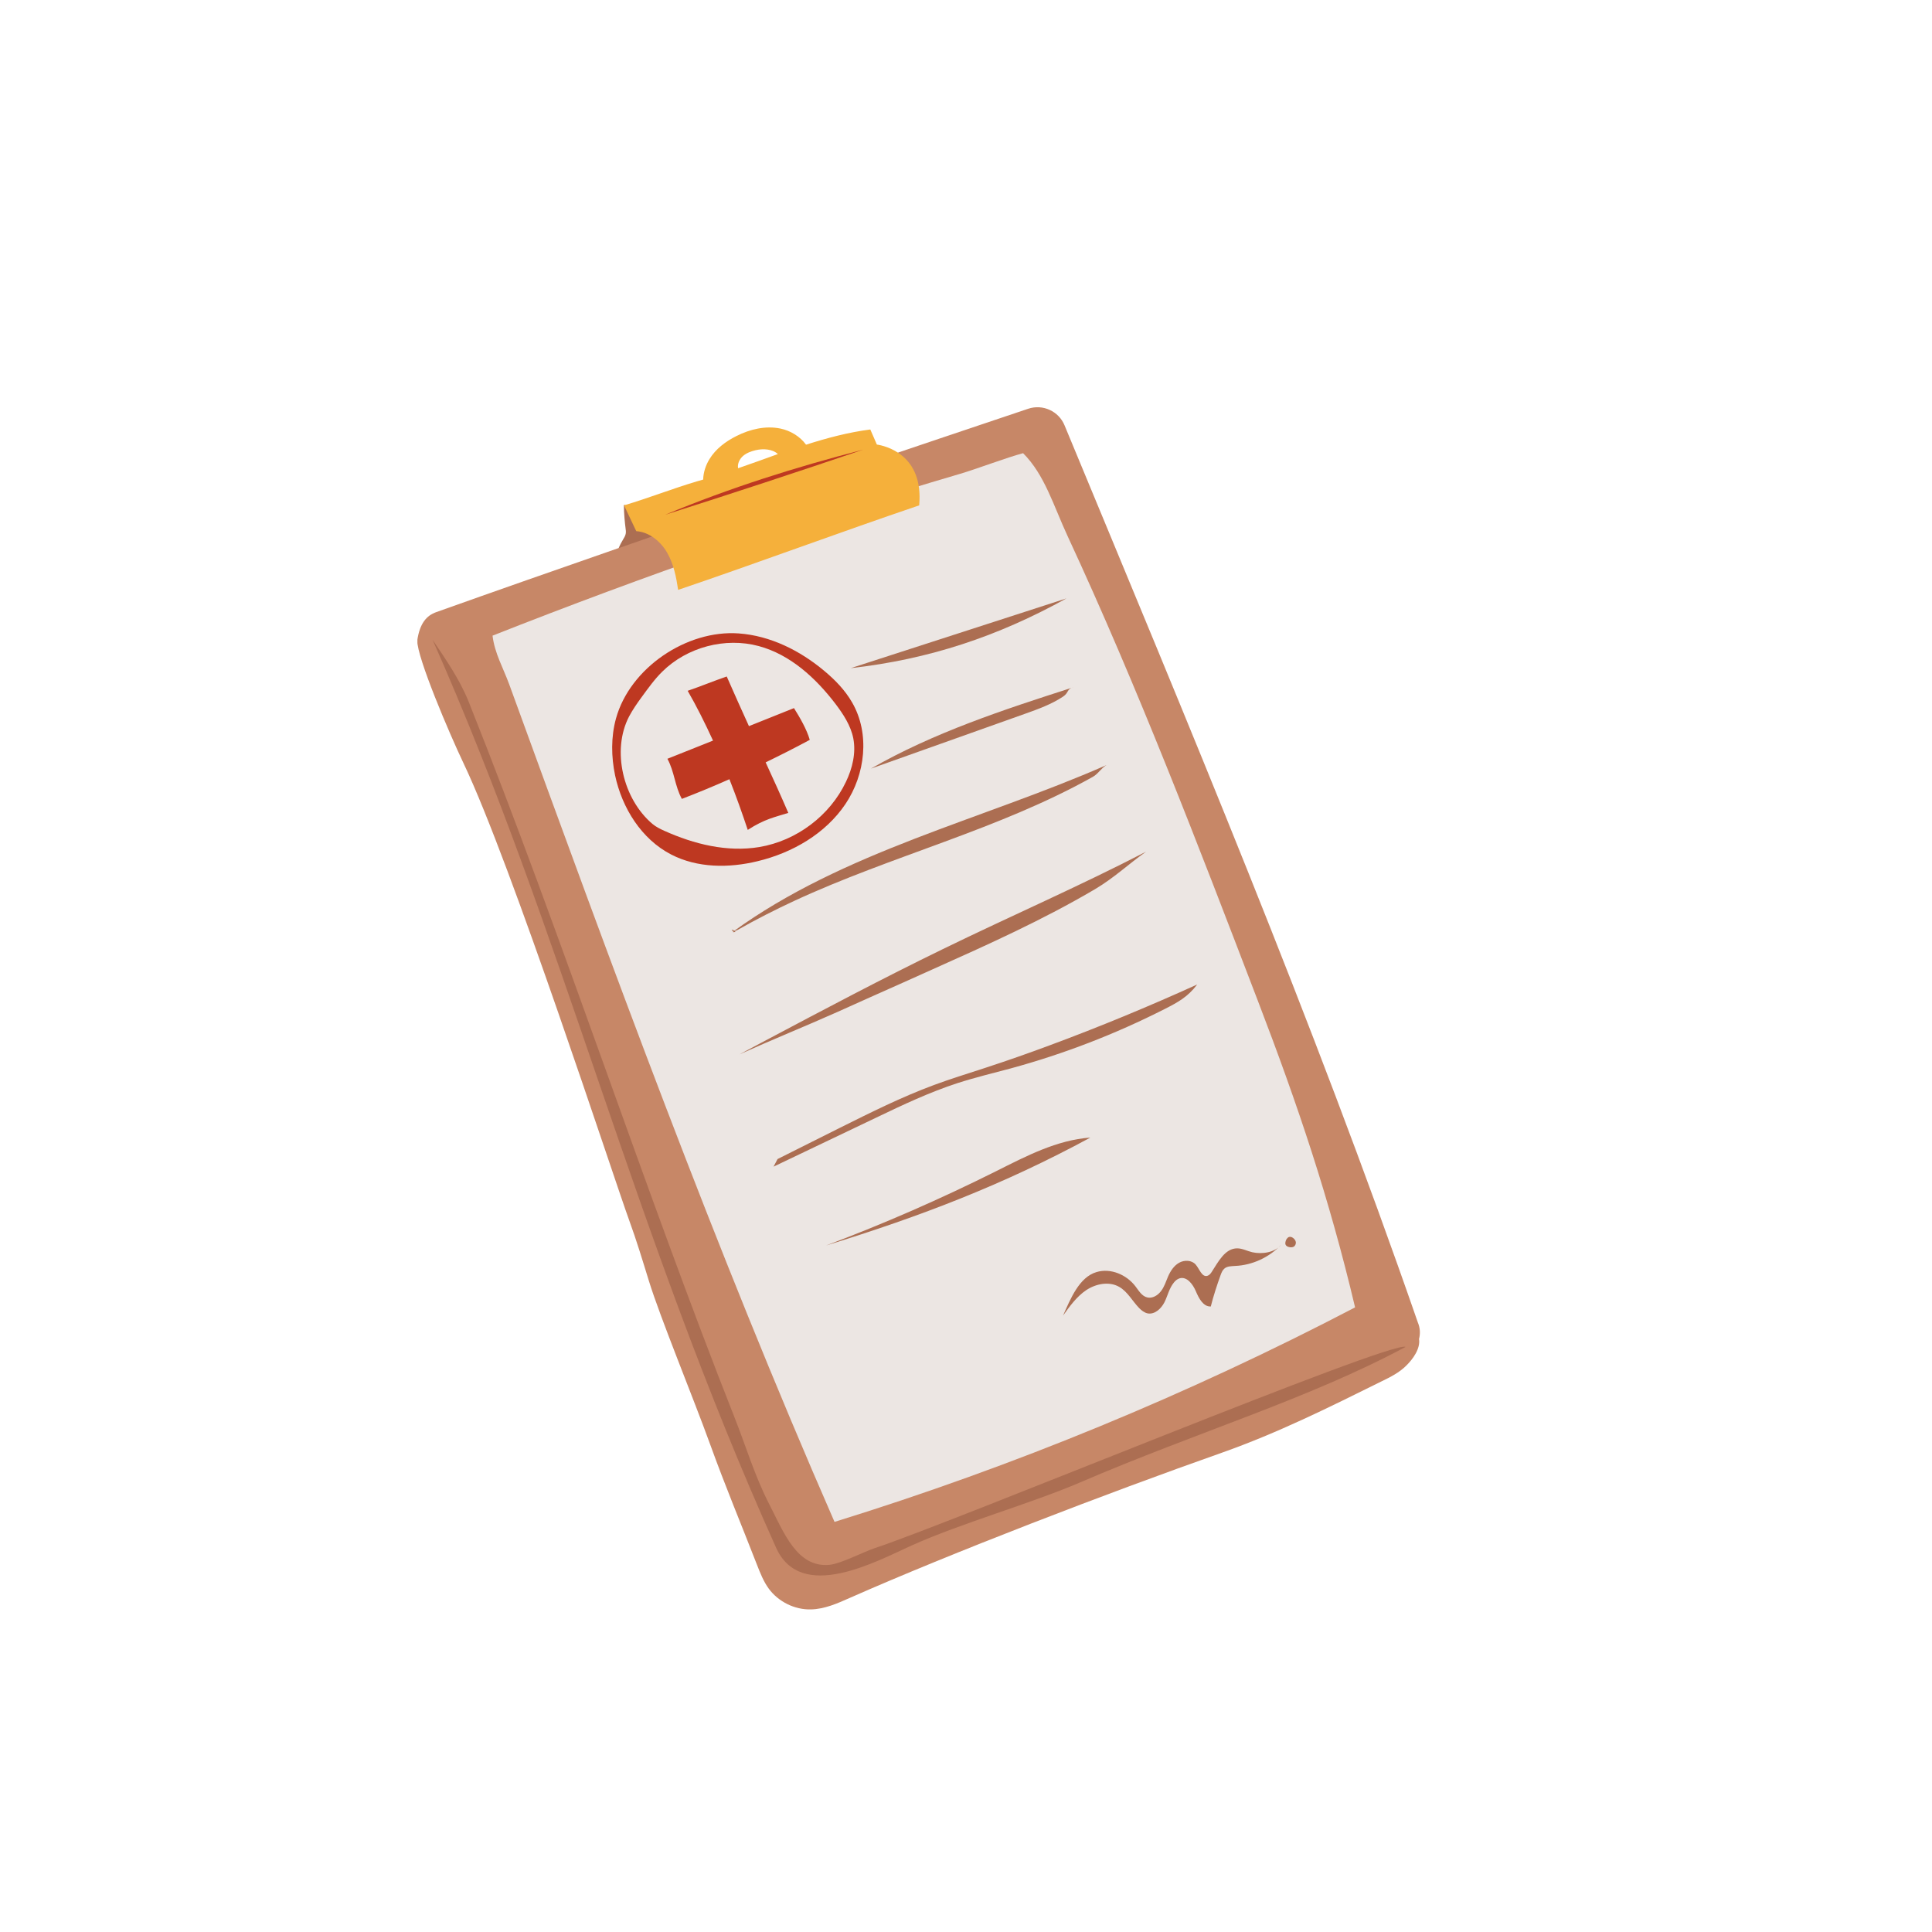 <?xml version="1.0" encoding="utf-8"?>
<!-- Generator: Adobe Illustrator 27.4.1, SVG Export Plug-In . SVG Version: 6.00 Build 0)  -->
<svg version="1.1" id="Layer_1" xmlns="http://www.w3.org/2000/svg" xmlns:xlink="http://www.w3.org/1999/xlink" x="0px" y="0px"
	 viewBox="0 0 1296 1296" style="enable-background:new 0 0 1296 1296;" xml:space="preserve">
<style type="text/css">
	.st0{fill:#FFFFFF;}
	.st1{clip-path:url(#SVGID_00000051370093315733334230000008025481965398416784_);}
	.st2{fill:#C78767;}
	.st3{fill:#ECE6E3;}
	.st4{fill:#AC6E52;}
	.st5{fill:#F5B03B;}
	.st6{fill:#BE3821;}
</style>
<rect class="st0" width="1296" height="1296"/>
<rect class="st0" width="1296" height="1296"/>
<rect class="st0" width="1296" height="1296"/>
<g>
	<defs>
		<rect id="SVGID_1_" x="280" y="272" width="672.9" height="808"/>
	</defs>
	<clipPath id="SVGID_00000079462984500368827770000014376481809520778175_">
		<use xlink:href="#SVGID_1_"  style="overflow:visible;"/>
	</clipPath>
	<g style="clip-path:url(#SVGID_00000079462984500368827770000014376481809520778175_);">
		<path class="st2" d="M951.9,898.2c1,6.4-4,13.4-8.6,17.9c-4.6,4.6-10.5,7.6-16.3,10.4c-35.5,17.6-70,34.8-107.4,48
			c-76.9,27.1-181.5,67.3-249.6,97.4c-8.3,3.7-16.9,7.5-26,7.7c-10.9,0.3-21.8-5.1-28.3-13.9c-3.5-4.8-5.7-10.4-7.9-16
			c-11.4-29.3-20.8-51.5-31.5-81c-11.3-31.2-33.4-84.8-41-109.4c-4.2-13.6-8.3-27.2-13.2-40.6c-11.3-31.1-78.8-238.8-111.2-306.8
			c-9.4-19.7-31.2-70.9-31-82.2c1.6-11.3,6.1-16.8,12.8-19.1c40.9-14.6,81.6-28.8,122.1-42.9c13.1-8.9,24.6-13.8,40.1-13.9
			c77.8-26.8,155.6-53,234.8-79.6c9.8-3.3,20.5,1.6,24.4,11.1c82.3,198.5,166.6,398.8,237,601.8
			C952.7,890.9,952.8,894.7,951.9,898.2"/>
	</g>
</g>
<path class="st3" d="M909,877c-111.8,58.4-228.8,106.6-349.2,143.9c-80.5-184.1-149.4-373-218.2-561.8c-4.1-11.2-9.8-20.9-11.2-32.7
	c100.8-39.8,209.8-78.1,313.8-108.6c10.6-3.1,31.4-11,42.1-13.8c14.5,14.5,20.3,35,29.8,55.5c47.3,101.9,87.5,207,127.7,311.9
	C870.7,741.5,891.7,803.9,909,877"/>
<path class="st4" d="M864.6,829.8c-0.6,0.2-1.1,0.8-1.5,1.3c-0.5,0.8-0.8,1.7-0.9,2.7c0,0.4,0,0.8,0.2,1.2c0.2,0.4,0.5,0.7,0.8,0.9
	c0.7,0.5,1.6,0.7,2.4,0.8c0.7,0,1.5,0,2.2-0.4c1.1-0.6,1.7-2.1,1.4-3.3C868.9,831.3,866.5,829.1,864.6,829.8z M840,840
	c-3.4-0.8-6.6-2.6-10.1-2.6c-8.1,0-12.6,8.9-17,15.7c-0.7,1.1-1.6,2.3-2.9,2.7c-3.8,1.2-5.4-4.7-8-7.6c-2.7-3-7.6-3.1-11.1-1.1
	c-3.5,2-5.8,5.6-7.4,9.3c-1.4,3.3-2.5,6.9-4.7,9.7c-2.2,2.9-5.8,5.1-9.3,4.2c-3.6-0.9-5.6-4.5-7.9-7.5c-6-7.8-16.6-12.3-26-9.5
	c-11.7,3.4-17.5,18-22.5,29.2c4.5-6.3,9.2-12.8,15.6-17.1c6.5-4.3,15.3-6,22-2.2c5.7,3.2,8.9,9.6,13.5,14.3c1.6,1.6,3.4,3,5.5,3.5
	c4.8,1,9.2-3.1,11.4-7.4c2.2-4.4,3.2-9.4,6.3-13.2c1-1.3,2.3-2.4,3.9-2.9c4.9-1.4,8.9,4,10.9,8.7c2,4.7,4.9,10.4,10,10.2
	c1.8-7.1,4.1-14.2,6.6-21.1c0.6-1.6,1.2-3.2,2.5-4.3c1.9-1.7,4.7-1.6,7.2-1.8c11.7-0.5,23-5.8,31-14.3
	C855.3,840.2,846.6,841.5,840,840z M731.4,763.1c-22.4,1.6-43,12.4-63.1,22.5c-37.2,18.6-75.3,35.3-114.2,49.9
	C617.6,815.9,673.1,794.7,731.4,763.1z M703.9,701.3c-14.2,5.3-28.5,10.3-42.9,15c-11.5,3.8-23.1,7.3-34.4,11.5
	c-21.9,8.1-42.8,18.6-63.7,29c-13.8,6.9-27.5,13.8-41.3,20.7l-2.7,5.1c23-11,46.1-22,69.1-33c17.7-8.5,35.5-16.9,54.2-23
	c11.8-3.8,23.8-6.7,35.8-9.9c35.6-9.7,70.1-23,103-39.7c9.3-4.7,15.8-8.3,22.1-16.6C770.5,675.2,737.4,688.9,703.9,701.3z
	 M768.8,571.3c-44.8,23.2-91.1,43.3-136.4,65.4c-40.3,19.6-79.9,40.6-119.5,61.6c-5.6,3-11.3,6-16.9,9c22-9.9,43.6-18.6,65.6-28.4
	c14.9-6.7,29.8-13.4,44.7-20c6.5-2.9,13.1-5.9,19.6-8.8c36.9-16.5,73.8-33.1,108.6-53.6C747.6,588.7,756.4,580.1,768.8,571.3z
	 M742.3,513.2c-84,36.9-176.4,57.9-250.6,111.8c-0.2,0.9,1.9-0.4,1.7,0.5c0-1.4-3.3-2.4-2.4-1.4c1,1,2.6,0.3,3.8-0.3
	c12.3-7,24.9-13.4,37.8-19.4c65.7-30.5,137.3-47.9,200.5-83.3C736.8,519,738.6,515.3,742.3,513.2z M720.2,461
	c-0.2,0.1-0.5,0.2-0.7,0.2c-46.4,14.9-93.1,30.2-135.3,54.4c35-12.5,68.7-24.4,103.7-36.9c8.7-3.1,17.5-6.3,25.2-11.4
	C717.2,464.6,715.4,462.1,720.2,461z M570.7,448.2c48.2-15.6,96.5-31.2,144.7-46.8C669.2,427,623.1,442.3,570.7,448.2z
	 M586.8,1038.5c-7.3,2.4-22.6,10.4-30.3,11.2c-21.8,2.1-30.6-21.4-40.6-40.9c-9.6-18.6-15.6-38.9-23.3-58.3
	c-59.7-151.1-115-321.1-178.1-479.5c-6-15-15.2-28.3-24.3-41.8c88.7,200.3,133.9,394.3,230.4,609c16.7,37.1,67.2,9.2,91.2-1.6
	c32.4-14.6,79.6-28,112.3-42c79-34,154-56.3,218.8-91.1C933.3,899,640.2,1020.8,586.8,1038.5z M419.7,358.2c0.3-1.3,0.1-2.7-0.1-4.1
	c-0.4-3-1.1-9.9-1.1-15.3c2.8-0.4,10.8,7.2,14.2,7.8c3.5,0.6,7.1,0.6,10.5,1.5c3.9,1,7.5,3.1,10.9,5.1c0.3,0.2,0.7,0.4,1,0.6
	c-13.4,4.6-26.8,9.2-40.1,13.9c0.8-2,1.8-3.9,2.9-5.7C418.6,360.8,419.4,359.6,419.7,358.2"/>
<path class="st5" d="M495.1,314.1c-0.5-3.1,1-6.2,3.4-8.3c2.4-2,5.4-3.1,8.4-3.8c5.1-1.2,11.3-0.8,14.9,2.6
	c-8.1,2.9-16.2,5.9-24.4,8.7C496.6,313.6,495.8,313.9,495.1,314.1z M588.2,298.2c-1.5-3.4-2.9-6.8-4.4-10.1
	c-14.7,1.9-29,5.7-43.1,10.2c-4-5.5-10.4-9.4-17.1-10.8c-10-2.1-20.5,0.4-29.6,5c-7.2,3.6-13.9,8.6-18.1,15.5
	c-2.5,4.1-4.1,8.9-4.2,13.7c-1.4,0.4-2.8,0.8-4.2,1.2c-16.5,4.9-32.4,11.2-48.9,16.1c2.7,5.8,5.4,11.5,8.2,17.3
	c8.7,0.6,16.3,6.8,20.7,14.4c4.4,7.6,6.1,16.3,7.4,25c52.5-17.8,109.2-38.9,161.7-56.7C619.7,304.6,593.4,299,588.2,298.2"/>
<path class="st6" d="M567.5,524.4c4.3-9,6.8-19.3,4.9-29.1c-1.7-8.6-6.7-16.2-12-23.2c-13.3-17.4-30.3-33-51.4-38.7
	c-22.5-6.1-48.1,0.7-64.7,17.1c-5.3,5.2-9.6,11.3-14,17.3c-3,4.1-5.9,8.3-8.3,12.8c-11.9,22.8-4,55.6,15.8,72.2
	c2.3,1.9,5.1,3.3,7.8,4.5c20,9,42.2,14.5,63.8,10.9C534.3,564,556.7,547.2,567.5,524.4z M567.1,539.4
	c-13.4,19.9-35.6,32.7-58.9,38.3c-19.3,4.7-40.4,4.6-58-4.5c-19.9-10.3-32.9-31.1-37.6-53.1c-2.6-12.5-2.8-25.7,0.6-38.1
	c9.4-34.1,47.6-59.6,82.3-57.1c21.2,1.5,41.2,11.5,57.5,25.2c7.2,6,13.9,12.9,18.6,21.1C583.7,492.1,580.5,519.5,567.1,539.4z
	 M543.2,496.3c-2.1-7.2-6.6-14.9-10.6-21.3c-10.7,4.3-20.5,8.2-30.2,12.1c-5-11-10-22.1-14.9-33.3c-8.5,2.9-17.7,6.7-26.2,9.6
	c5.9,10.2,11.6,21.6,17,33.4c-9.8,3.9-19.8,7.9-30.6,12.2c4.7,8.5,5,18.4,9.7,26.9c10.7-4.1,21.3-8.5,31.9-13.2
	c4.6,11.6,8.7,23.2,12.3,34c11.3-7.3,18-8.5,27.2-11.4c-4.9-11.4-10-22.6-15.2-33.9C523.5,506.6,533.4,501.6,543.2,496.3z
	 M579.1,301.6c-44.2,15-88.5,29.6-132.9,43.7C490.6,326.9,532.6,313.7,579.1,301.6"/>
</svg>

